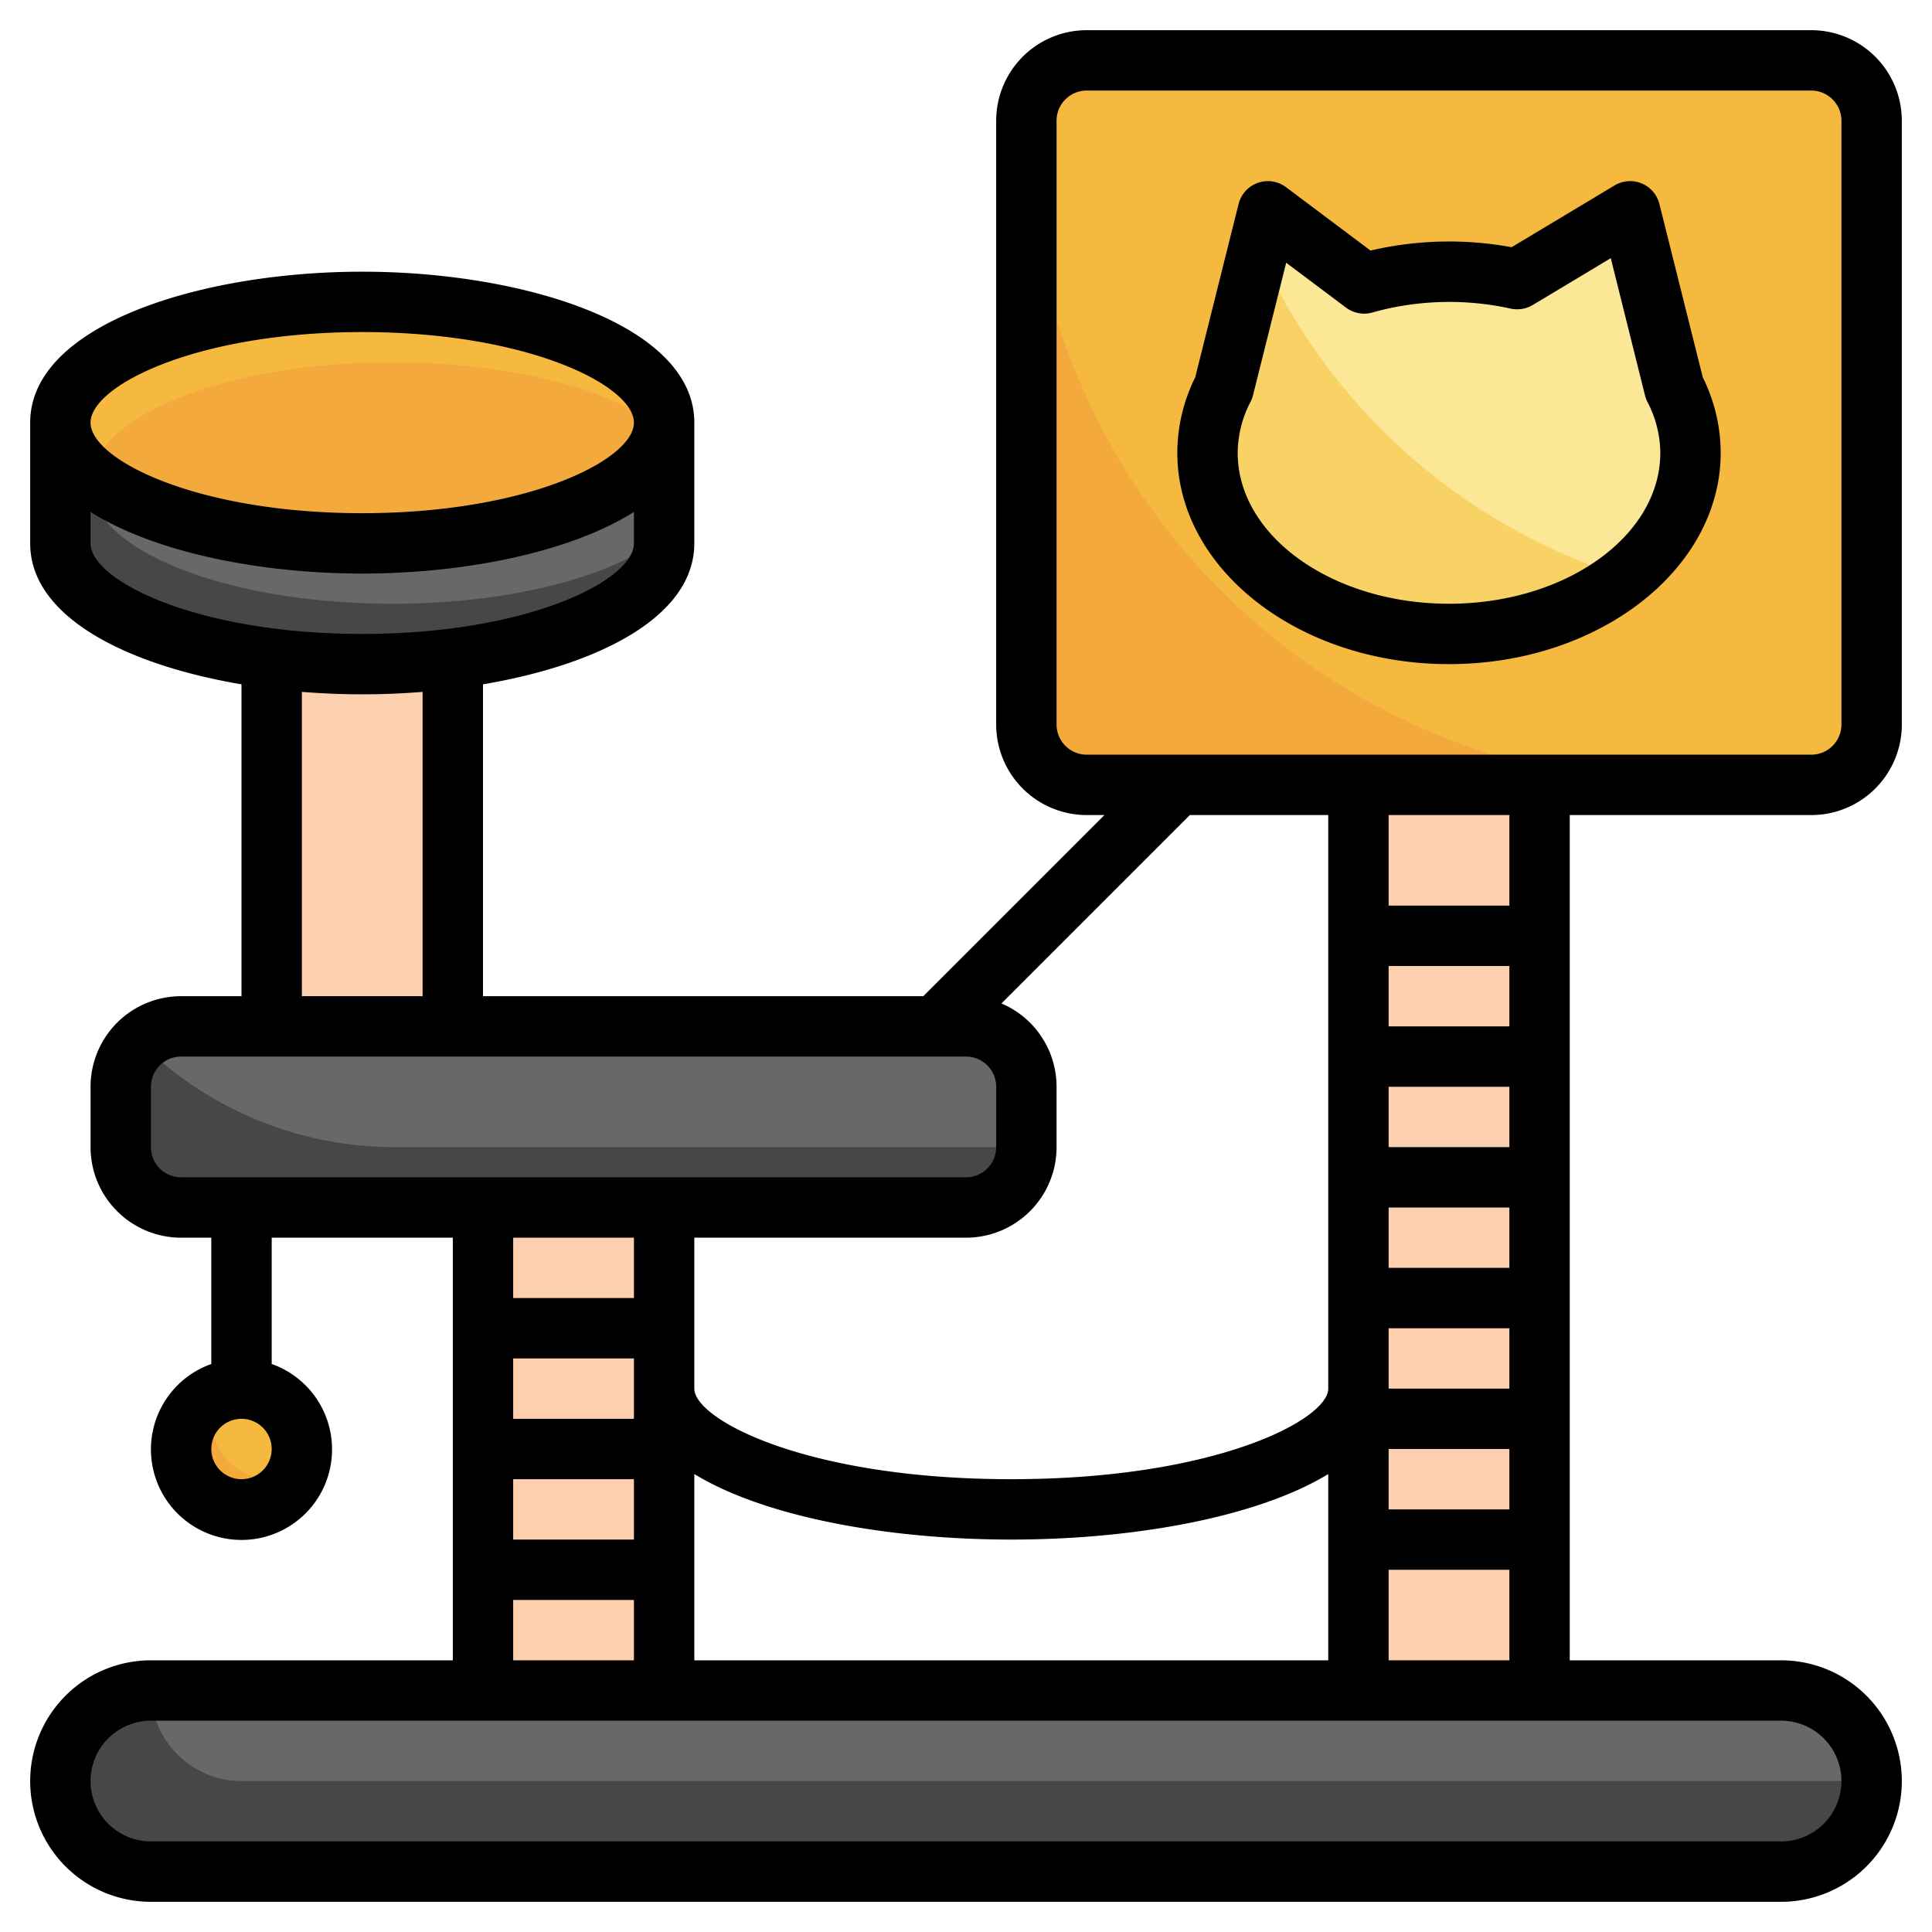 <svg id="Layer_3" height="512" viewBox="0 0 64 64" width="512" xmlns="http://www.w3.org/2000/svg" data-name="Layer 3"><path d="m27.929 29h14.142v2h-14.142z" fill="#fcd0ae" transform="matrix(.707 -.707 .707 .707 -10.962 33.536)"/><path d="m7 40h2v7h-2z" fill="#e2e7f6"/><path d="m45 26h6v30h-6z" fill="#fcd0ae"/><path d="m16 40h6v16h-6z" fill="#fcd0ae"/><path d="m9 21h6v13h-6z" fill="#fcd0ae"/><path d="m2 14v4c0 2.209 4.477 4 10 4s10-1.791 10-4v-4" fill="#474747"/><path d="m3 16c0 2.209 4.477 4 10 4 3.967 0 7.383-.926 9-2.265v-3.735h-19z" fill="#686868"/><rect fill="#474747" height="6" rx="3" width="60" x="2" y="56"/><path d="m59 56h-54a3 3 0 0 0 3 3h54a3 3 0 0 0 -3-3z" fill="#686868"/><rect fill="#474747" height="6" rx="2" width="30" x="4" y="34"/><rect fill="#f4a93c" height="24" rx="2" width="28" x="34" y="2"/><path d="m36 2h24a2 2 0 0 1 2 2v20a2 2 0 0 1 -2 2h-4a22 22 0 0 1 -22-22 2 2 0 0 1 2-2z" fill="#f6b940"/><path d="m55.463 12.853-1.463-5.853-3.744 2.246a10.415 10.415 0 0 0 -5.07.143l-3.186-2.389-1.463 5.853a4.68 4.68 0 0 0 -.537 2.147c0 3.314 3.582 6 8 6s8-2.686 8-6a4.68 4.68 0 0 0 -.537-2.147z" fill="#f9d266"/><ellipse cx="12" cy="14" fill="#f6b940" rx="10" ry="4"/><path d="m3.03 15.76c1.629 1.325 5.028 2.24 8.97 2.24 5.32 0 9.658-1.663 9.97-3.76-1.629-1.326-5.028-2.24-8.97-2.24-5.32 0-9.658 1.663-9.97 3.76z" fill="#f4a93c"/><g fill="#f2b9a1"><path d="m45 30h6v2h-6z"/><path d="m45 34h6v2h-6z"/><path d="m45 38h6v2h-6z"/><path d="m45 42h6v2h-6z"/><path d="m45 46h6v2h-6z"/><path d="m45 50h6v2h-6z"/><path d="m16 43h6v2h-6z"/><path d="m16 47h6v2h-6z"/><path d="m16 51h6v2h-6z"/></g><circle cx="8" cy="48" fill="#f4a93c" r="2"/><path d="m8 46a1.99 1.99 0 0 0 -.82.18 1.992 1.992 0 0 0 2.64 2.64 1.992 1.992 0 0 0 -1.82-2.82z" fill="#f6b940"/><path d="m32 34h-26a1.986 1.986 0 0 0 -1.35.533 11.961 11.961 0 0 0 8.433 3.467h20.917v-2a2 2 0 0 0 -2-2z" fill="#686868"/><path d="m54 7-3.744 2.246a10.415 10.415 0 0 0 -5.07.143l-3.186-2.389-.316 1.264a19.73 19.73 0 0 0 12.133 10.847 5.3 5.3 0 0 0 2.183-4.111 4.68 4.68 0 0 0 -.537-2.147z" fill="#fce797"/><path d="m60 27a3 3 0 0 0 3-3v-20a3 3 0 0 0 -3-3h-24a3 3 0 0 0 -3 3v20a3 3 0 0 0 3 3h.586l-6 6h-14.586v-10.331c3.829-.648 7-2.24 7-4.669v-4c0-3.248-5.667-5-11-5s-11 1.752-11 5v4c0 2.429 3.171 4.021 7 4.669v10.331h-2a3 3 0 0 0 -3 3v2a3 3 0 0 0 3 3h1v4.184a3 3 0 1 0 2 0v-4.184h6v14h-10a4 4 0 0 0 0 8h54a4 4 0 0 0 0-8h-7v-28zm-52 22a1 1 0 1 1 1-1 1 1 0 0 1 -1 1zm27-25v-20a1 1 0 0 1 1-1h24a1 1 0 0 1 1 1v20a1 1 0 0 1 -1 1h-24a1 1 0 0 1 -1-1zm15 26h-4v-2h4zm-27 5v-6.17c2.346 1.429 6.434 2.17 10.5 2.17s8.154-.741 10.5-2.17v6.17zm-6-10h4v2h-4zm0 4h4v2h-4zm33-3h-4v-2h4zm0-4h-4v-2h4zm0-4h-4v-2h4zm0-4h-4v-2h4zm-6-7v19c0 1.019-3.706 3-10.5 3s-10.5-1.981-10.5-3v-5h9a3 3 0 0 0 3-3v-2a3 3 0 0 0 -1.826-2.76l6.24-6.24zm-32-16c5.494 0 9 1.776 9 3s-3.506 3-9 3-9-1.776-9-3 3.506-3 9-3zm-9 7v-1.042c2.122 1.342 5.626 2.042 9 2.042s6.878-.7 9-2.042v1.042c0 1.224-3.506 3-9 3s-9-1.776-9-3zm7 4.919c.664.054 1.335.081 2 .081s1.336-.027 2-.081v10.081h-4zm-5 15.081v-2a1 1 0 0 1 1-1h26a1 1 0 0 1 1 1v2a1 1 0 0 1 -1 1h-26a1 1 0 0 1 -1-1zm16 3v2h-4v-2zm-4 12h4v2h-4zm44 6a2 2 0 0 1 -2 2h-54a2 2 0 0 1 0-4h54a2 2 0 0 1 2 2zm-15-4v-3h4v3zm4-25h-4v-3h4z"/><path d="m54.97 6.758a1 1 0 0 0 -1.485-.615l-3.411 2.046a11.441 11.441 0 0 0 -4.674.111l-2.8-2.1a1 1 0 0 0 -1.57.558l-1.437 5.742a5.648 5.648 0 0 0 -.593 2.5c0 3.859 4.038 7 9 7s9-3.141 9-7a5.648 5.648 0 0 0 -.593-2.5zm-6.97 13.242c-3.86 0-7-2.243-7-5a3.7 3.7 0 0 1 .427-1.692 1.071 1.071 0 0 0 .08-.213l1.1-4.391 1.98 1.485a1 1 0 0 0 .873.163 9.453 9.453 0 0 1 4.583-.129 1.007 1.007 0 0 0 .73-.119l2.586-1.552 1.134 4.548a1.071 1.071 0 0 0 .08.213 3.7 3.7 0 0 1 .427 1.687c0 2.757-3.14 5-7 5z"/></svg>
